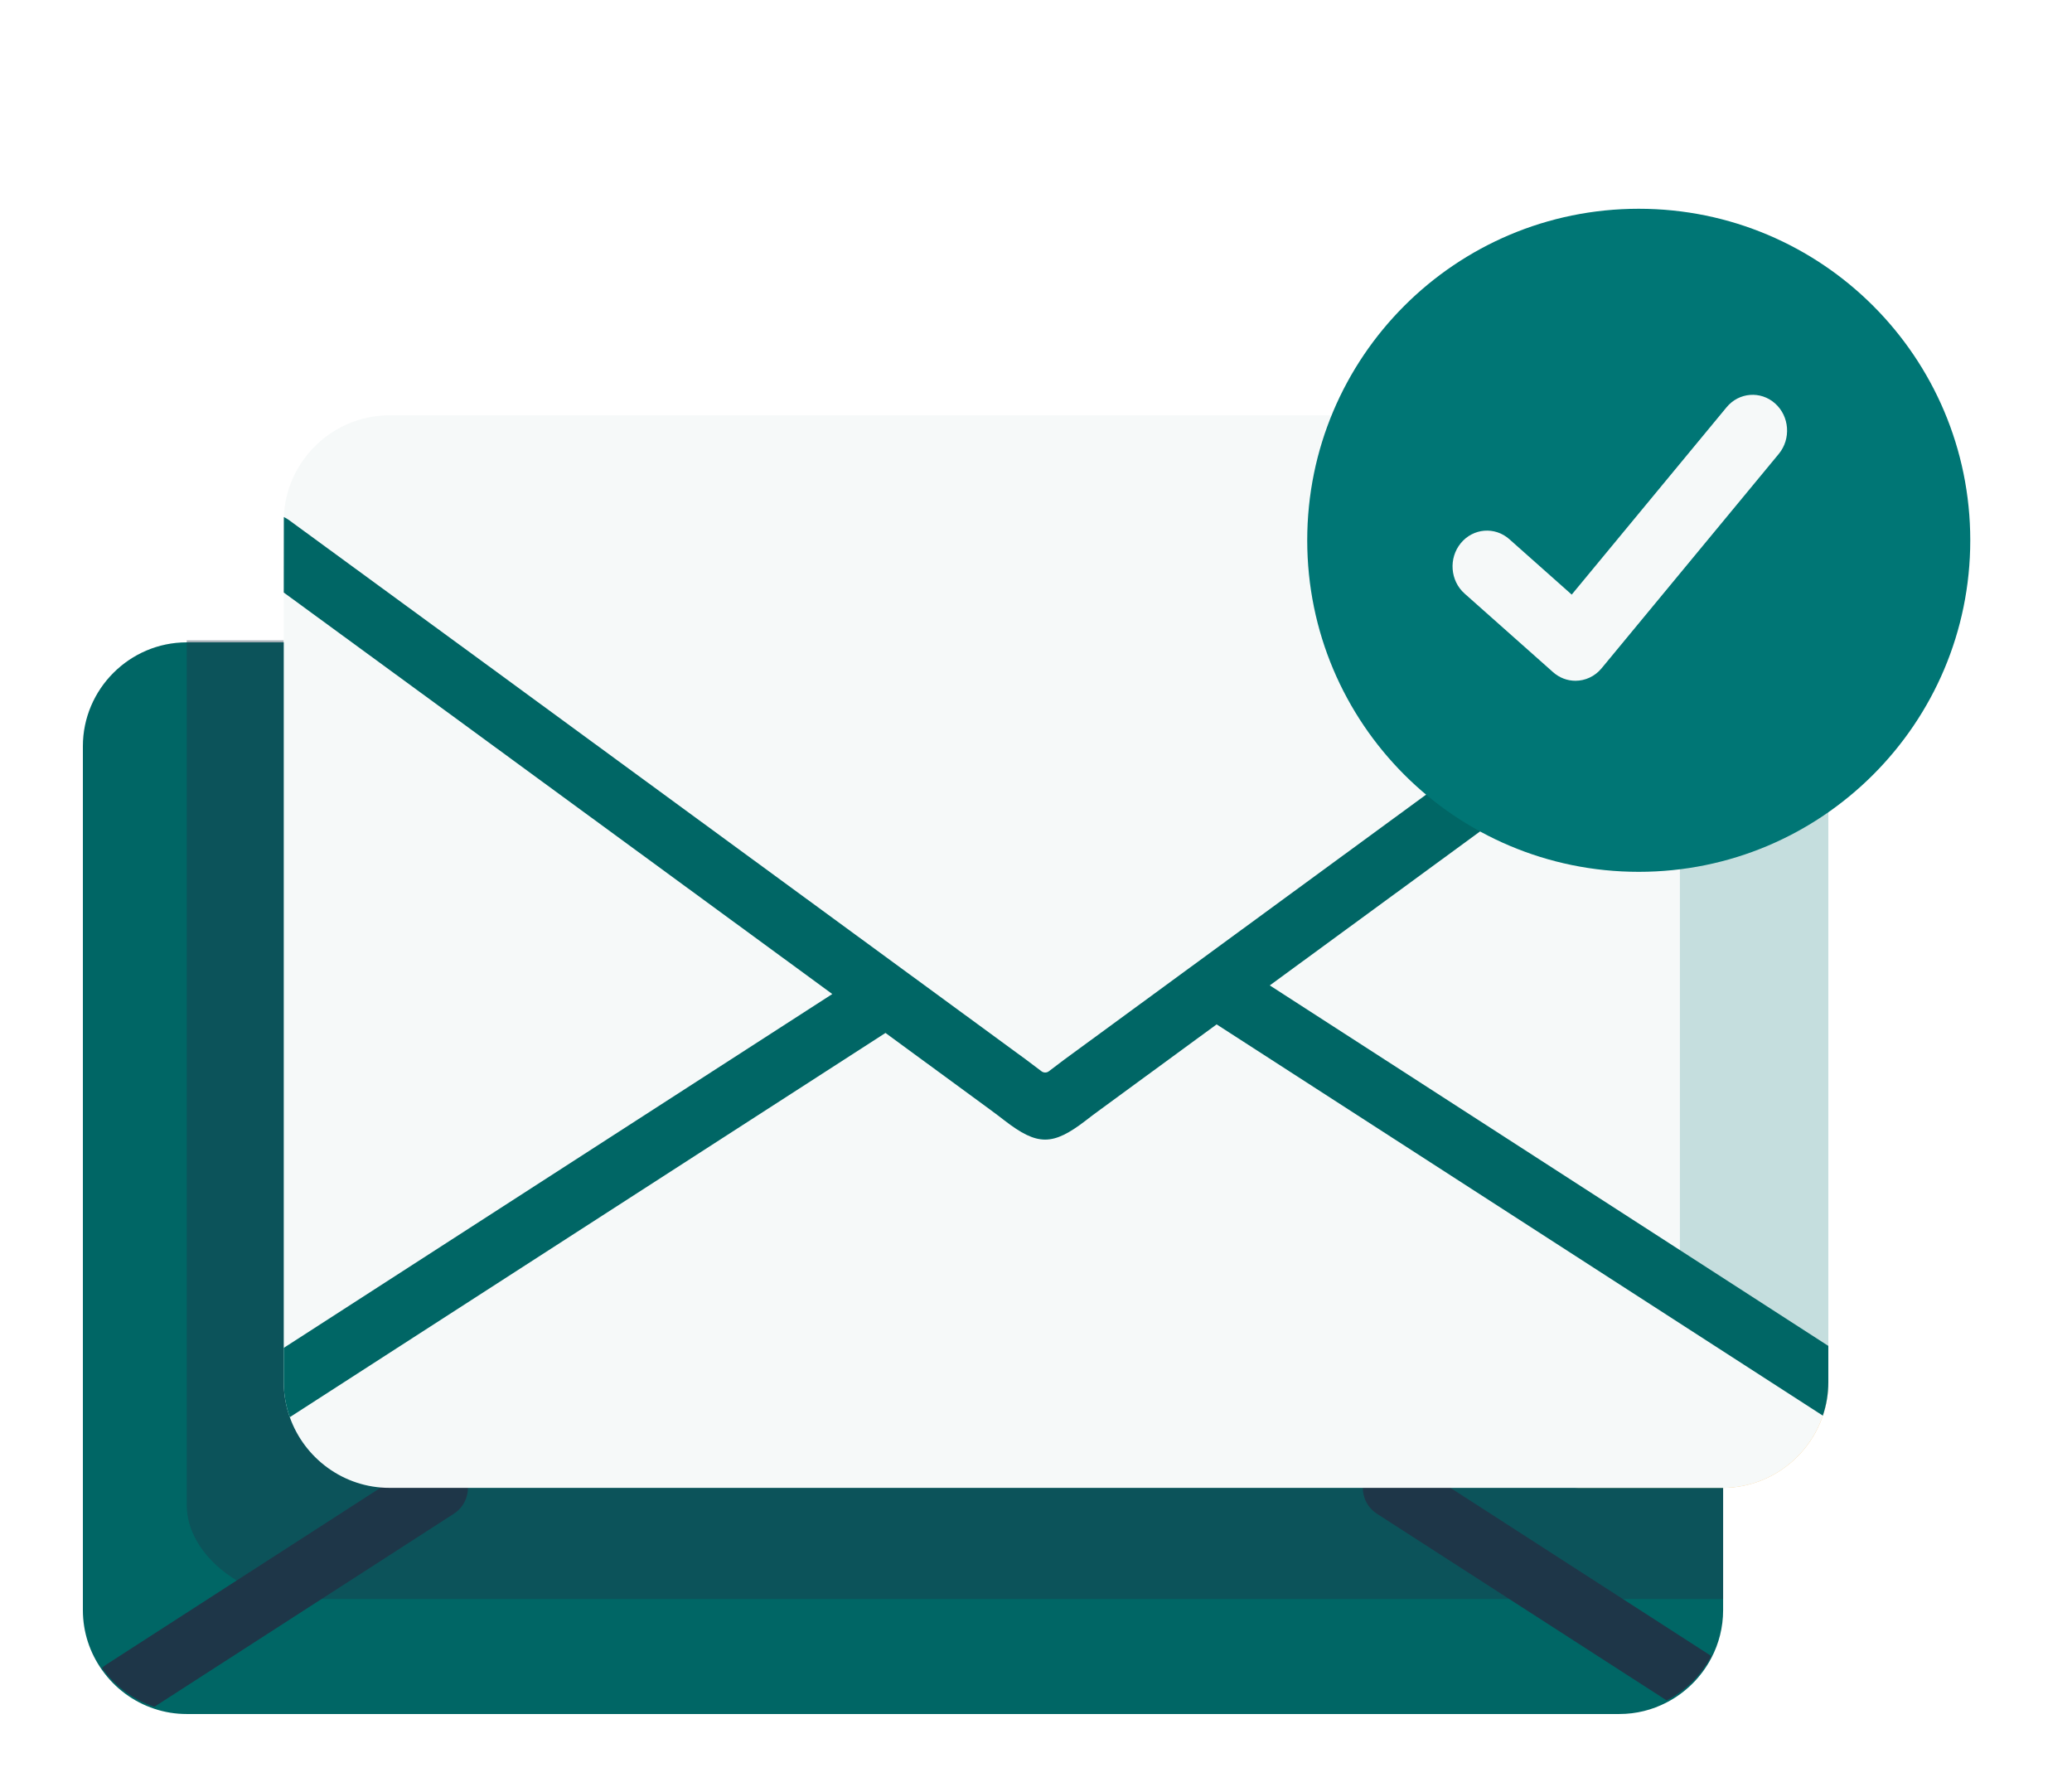 <svg width="100" height="86" viewBox="0 0 100 86" fill="none" xmlns="http://www.w3.org/2000/svg">
<g filter="url(#filter0_d_8709_6215)">
<path fill-rule="evenodd" clip-rule="evenodd" d="M83.162 26.012V67.707C83.162 68.54 82.956 69.328 82.591 70.021C82.111 70.937 81.354 71.689 80.436 72.161C79.75 72.519 78.973 72.719 78.151 72.719H9.011C8.466 72.719 7.943 72.632 7.451 72.467C6.422 72.129 5.538 71.462 4.924 70.593C4.343 69.775 4 68.779 4 67.707V26.012C4 23.257 6.258 21 9.011 21H78.151C80.908 21 83.162 23.257 83.162 26.012Z" fill="#006665"/>
<g opacity="0.4">
<path fill-rule="evenodd" clip-rule="evenodd" d="M9.012 24.568V62.631C9.012 65.129 11.95 67.171 14.445 67.171H83.162V61.806C83.157 61.806 83.145 61.806 83.134 61.806H18.8C15.996 61.806 13.698 59.511 13.698 56.704V20.903H9.012V24.568Z" fill="#1E3648"/>
</g>
<path fill-rule="evenodd" clip-rule="evenodd" d="M81.076 56.704C81.076 59.511 78.778 61.806 75.969 61.806H83.133H83.161C85.959 61.789 88.24 59.499 88.24 56.704L83.161 53.432L81.076 52.085V56.704Z" fill="#FAC574"/>
<path d="M21.903 63.054L7.451 72.37C6.422 72.031 5.538 71.364 4.924 70.495C4.989 70.434 5.062 70.376 5.142 70.325L20.291 60.558C20.981 60.114 21.901 60.312 22.347 61.001C22.791 61.69 22.593 62.609 21.903 63.054Z" fill="#1E3648"/>
<path d="M82.591 69.923C82.111 70.84 81.354 71.592 80.436 72.063L66.454 63.054C65.764 62.609 65.566 61.69 66.012 61.001C66.456 60.312 67.377 60.114 68.067 60.558L82.523 69.876C82.547 69.889 82.569 69.905 82.591 69.923Z" fill="#1E3648"/>
<path fill-rule="evenodd" clip-rule="evenodd" d="M88.24 15.138V56.704C88.24 57.268 88.147 57.812 87.975 58.319C87.295 60.34 85.376 61.805 83.132 61.805H18.797C16.585 61.805 14.688 60.376 13.987 58.394C13.798 57.866 13.695 57.296 13.695 56.704V15.138C13.695 15.081 13.697 15.021 13.699 14.964V14.952C13.798 12.238 16.056 10.043 18.797 10.043H83.132C85.941 10.043 88.24 12.339 88.24 15.138Z" fill="#F6F9F9"/>
<path fill-rule="evenodd" clip-rule="evenodd" d="M81.076 21.851V52.085L83.161 53.432L88.24 56.704V15.975L81.076 21.223V21.851Z" fill="#007675" fill-opacity="0.2"/>
<path d="M88.24 54.954V56.704C88.24 57.268 88.147 57.812 87.975 58.319L58.718 39.437L53.115 43.54C52.827 43.748 52.595 43.926 52.401 44.077C51.604 44.69 51.022 44.997 50.441 44.997C49.858 44.997 49.277 44.69 48.48 44.075C48.286 43.926 48.054 43.746 47.771 43.54L42.736 39.85L13.987 58.394C13.798 57.866 13.695 57.296 13.695 56.704V55.049L40.169 37.972L21.582 24.363L13.695 18.596L13.699 14.964V14.952C13.782 14.991 13.866 15.039 13.943 15.096L23.34 21.967L49.529 41.145C49.737 41.297 50.062 41.545 50.264 41.699C50.369 41.78 50.514 41.78 50.619 41.701C50.821 41.545 51.148 41.297 51.356 41.143L70.807 26.9C71.469 26.415 72.401 26.558 72.886 27.221C73.37 27.882 73.228 28.81 72.565 29.296L61.283 37.556L88.24 54.954Z" fill="#006665"/>
<path fill-rule="evenodd" clip-rule="evenodd" d="M79.09 0.075C87.924 0.075 95.09 7.235 95.09 16.075C95.09 24.909 87.924 32.075 79.09 32.075C70.25 32.075 63.09 24.909 63.09 16.075C63.09 7.235 70.25 0.075 79.09 0.075Z" fill="#007675"/>
<path d="M76.034 22.854C75.653 22.854 75.269 22.718 74.956 22.44L70.686 18.647C69.988 18.028 69.906 16.938 70.502 16.213C71.098 15.488 72.147 15.402 72.845 16.022L75.855 18.696L83.328 9.656C83.925 8.932 84.974 8.849 85.671 9.471C86.367 10.092 86.446 11.183 85.848 11.906L77.296 22.253C76.967 22.65 76.502 22.854 76.034 22.854Z" fill="#F6F9F9"/>
</g>
<defs>
<filter id="filter0_d_8709_6215" x="-6" y="0.075" width="111.09" height="92.644" filterUnits="userSpaceOnUse" color-interpolation-filters="sRGB">
<feFlood flood-opacity="0" result="BackgroundImageFix"/>
<feColorMatrix in="SourceAlpha" type="matrix" values="0 0 0 0 0 0 0 0 0 0 0 0 0 0 0 0 0 0 127 0" result="hardAlpha"/>
<feOffset dy="10"/>
<feGaussianBlur stdDeviation="5"/>
<feComposite in2="hardAlpha" operator="out"/>
<feColorMatrix type="matrix" values="0 0 0 0 0.118 0 0 0 0 0.212 0 0 0 0 0.282 0 0 0 0.1 0"/>
<feBlend mode="normal" in2="BackgroundImageFix" result="effect1_dropShadow_8709_6215"/>
<feBlend mode="normal" in="SourceGraphic" in2="effect1_dropShadow_8709_6215" result="shape"/>
</filter>
</defs>
</svg>
